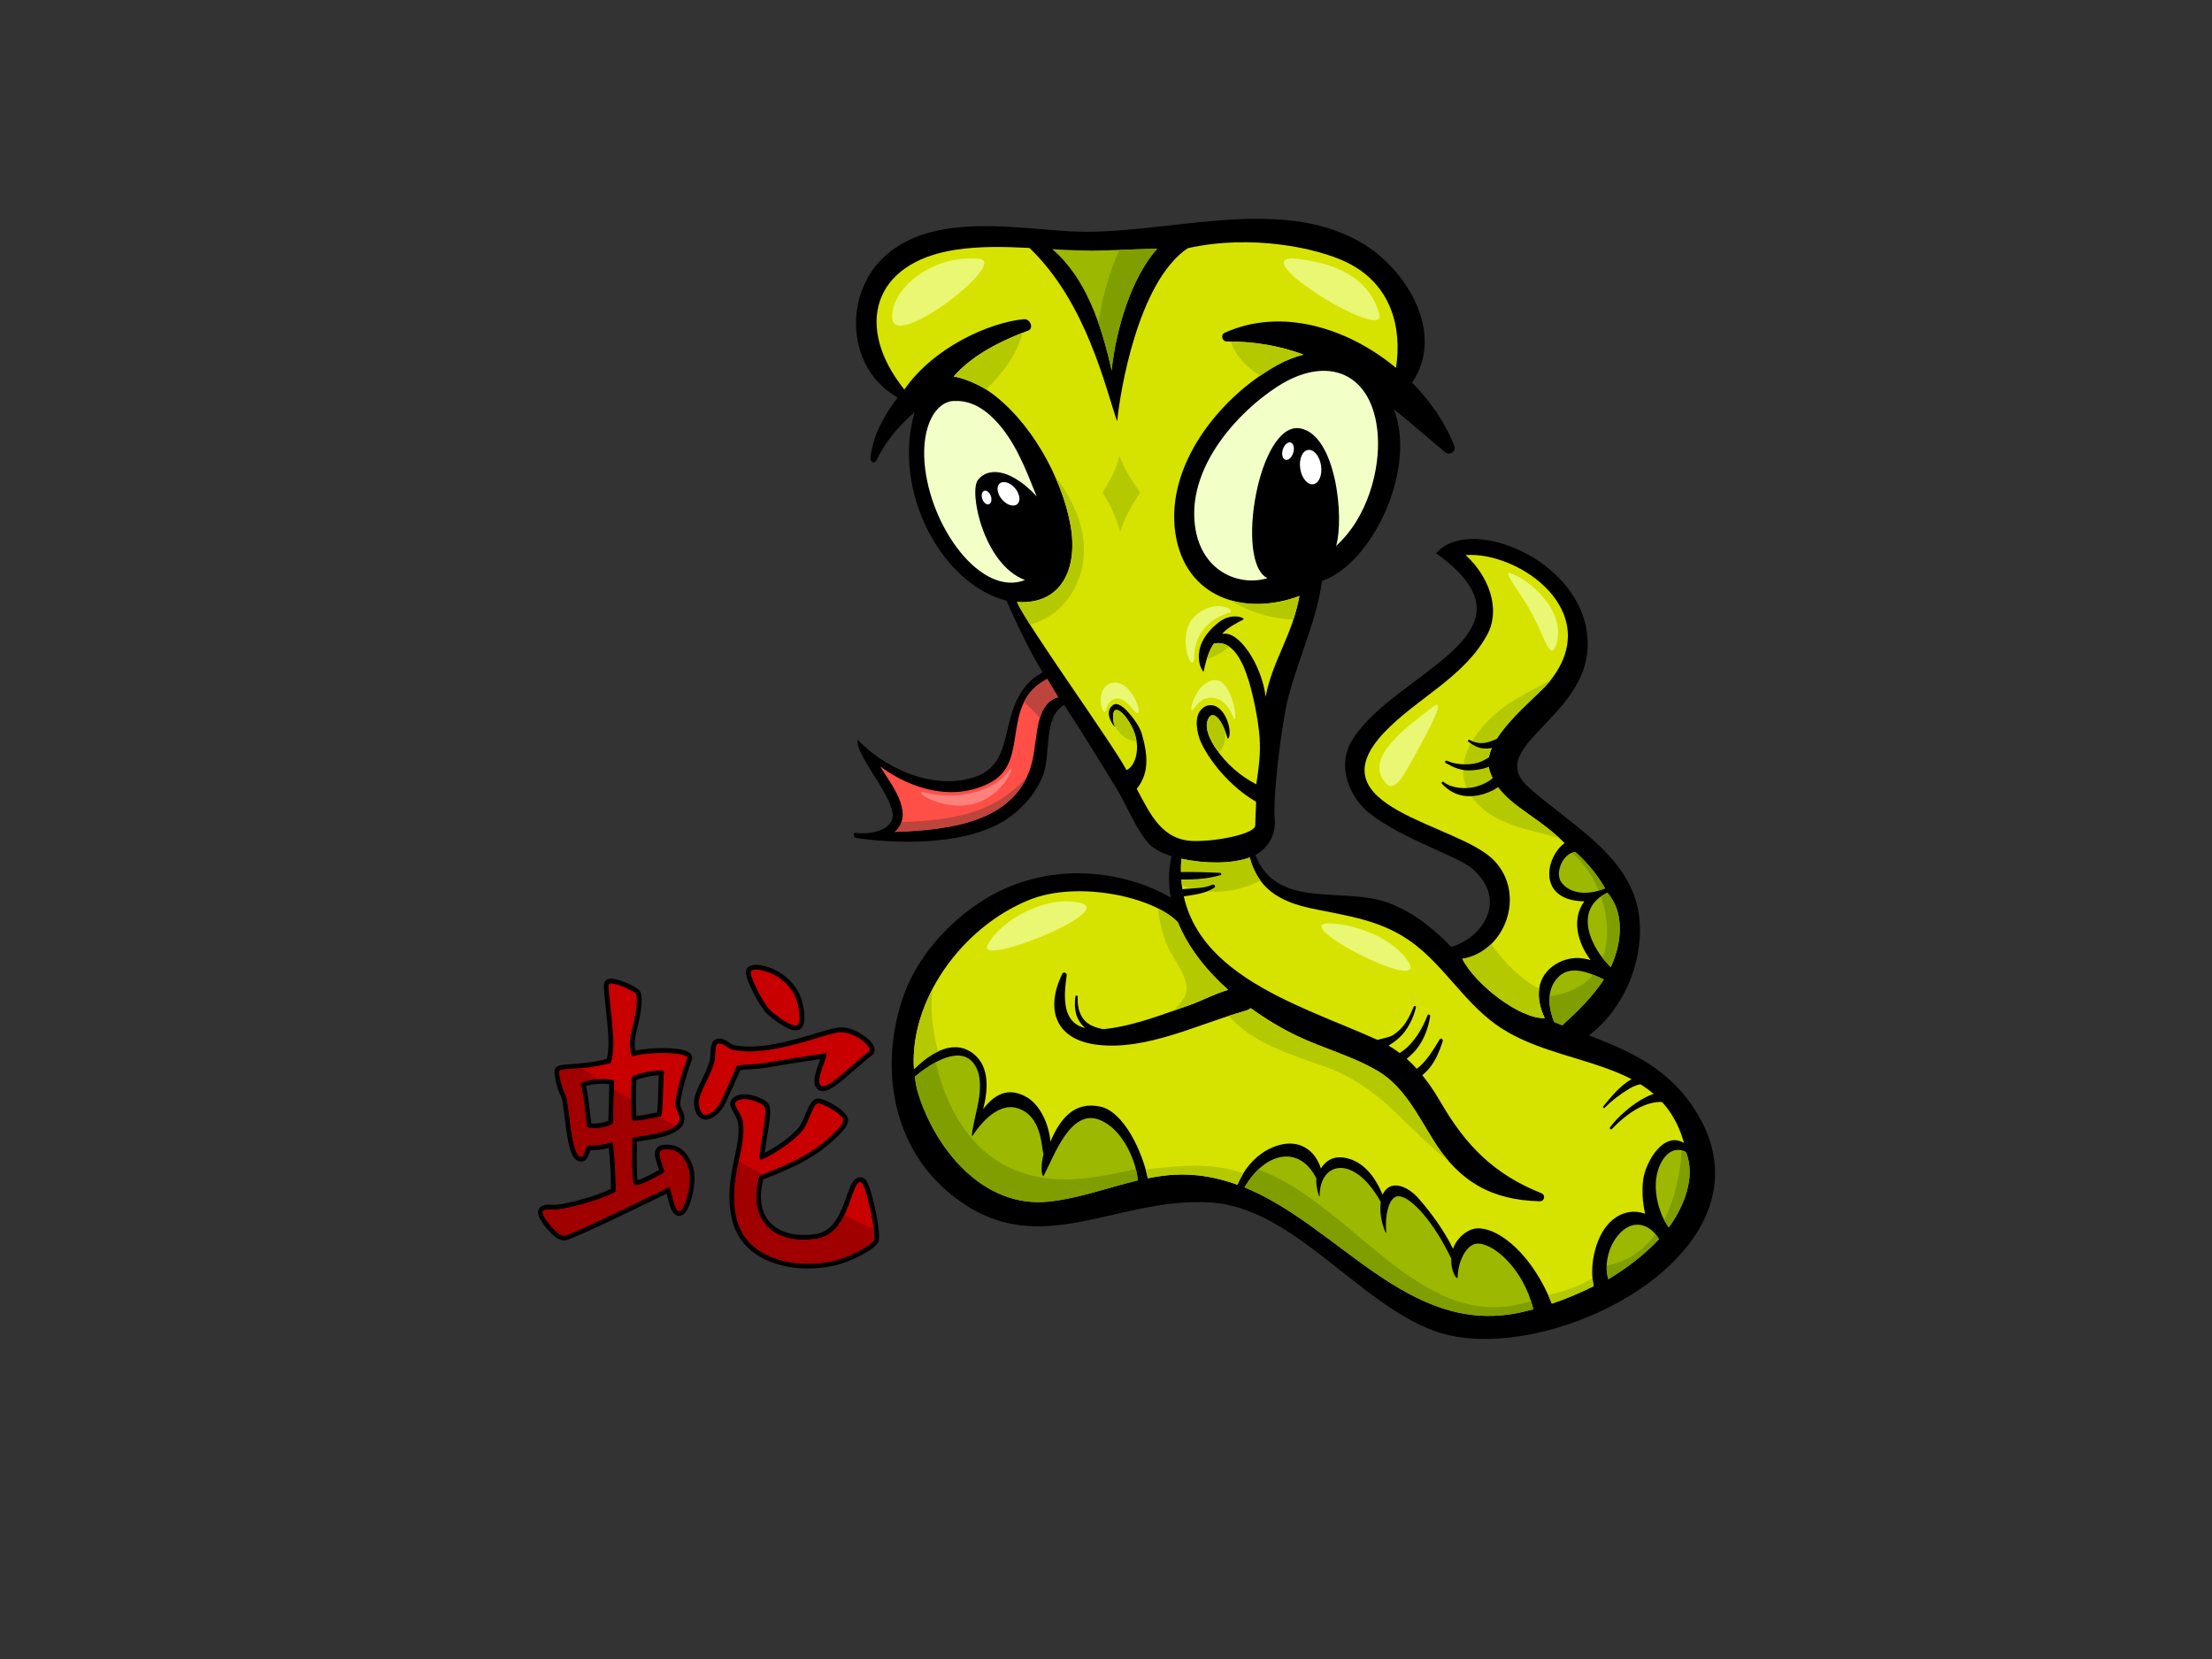 <?xml version="1.0" encoding="utf-8"?>
<!-- Generator: Adobe Illustrator 17.0.0, SVG Export Plug-In . SVG Version: 6.00 Build 0)  -->
<!DOCTYPE svg PUBLIC "-//W3C//DTD SVG 1.1//EN" "http://www.w3.org/Graphics/SVG/1.1/DTD/svg11.dtd">
<svg version="1.1" id="Layer_1" xmlns="http://www.w3.org/2000/svg" xmlns:xlink="http://www.w3.org/1999/xlink" x="0px" y="0px"
	 width="800px" height="600px" viewBox="0 0 800 600" enable-background="new 0 0 800 600" xml:space="preserve">
<rect x="0" y="0" width="800" height="600" fill="#333333" stroke="none"/>
<g>
	<path d="M614.083,403.126c-9.681-16.391-24.276-22.889-39.43-28.666c12.462-9.387,19.441-25.964,18.353-41.267
		c-1.651-23.167-25.462-35.059-40.274-48.56c-17.37-15.836,27.807-26.509,20.735-58.462c-5.654-25.532-42.744-39.439-54.076-26.046
		c40.667,29.013-14.512,42.513-30.173,67.219c-6,9.469-1.382,20.994,6.425,27.062c11.618,9.019,31.933,15.444,36.769,19.68
		c13.554,11.889,3.034,25.42-7.575,28.384c-6.254-6.459-12.834-11.94-21.801-15.599c-16.5-6.741-41.087,2.759-49.018-17.658
		c4.421-2.312,7.507-7.098,7-13.101c-0.513-6.002,1.004-22.771,3.691-38.206c2.687-15.433,11.292-31.577,13.404-47.798
		c18.255-6.283,34.413-40.485,25.99-62.117c6.063,4.88,12.13,10.162,18.545,15.558c1.527,1.28,4.111-0.197,3.339-2.201
		c-3.179-8.289-8.573-16.158-15.294-22.975c12.042-17.534-1.62-40.878-18.462-50.683c-30.442-17.714-72.254-2.134-105.269-4.033
		c-21.387-1.228-52.71-7.101-69.179,11.27c-12.7,14.169-10.805,38.992,6.87,48.829c-4.572,5.943-9.319,14.199-9.832,22.21
		c-0.083,1.24,1.564,1.778,2.123,0.6c3.21-6.818,8.108-12.504,13.844-17.559c-8.444,29.257,10.344,62.539,33.217,68.217
		c2.868,6.557,8.025,17.78,13.104,25.951c-7.663,3.973-10.577,11.35-12.545,19.859c-2.273,9.841-3.971,17.054-16.505,19.091
		c-13.73,2.23-28.579-4.955-37.82-14.531c-1.413,5.438,15.082,22.586,12.306,29.025c-1.776,4.126-8.439,5.214-13.114,4.604
		c-1.046-0.137-0.704,1.7,0.135,1.828c13.771,2.079,37.447,2.828,52.249-5.393c7.916-4.399,13.352-11.634,15.48-17.45
		c2.806-7.657,0.005-21.157,7.59-25.251c5.949,9.059,14.03,22.186,19.228,30.735c3.432,5.65,6.477,13.739,11.079,19.103
		c1.579,1.846,4.753,3.733,8.491,4.854c-1.139,5.135-1.134,10.142-0.285,14.974c-15.982-9.354-44.778-14.792-70.002,2.396
		c-11.261,7.673-21.424,19.174-26.223,32.082c-9.05,24.337-5.488,53.657,15.216,71.556c31.768,27.463,59.834,2.045,95.386,4.23
		c30.023,1.842,53.253,36.41,81.128,46.507C558.599,495.776,643.904,453.635,614.083,403.126z"/>
	<path fill="#9CB800" d="M565.029,370.808c-0.994-0.39-1.988-0.789-2.977-1.188c-2.009-5.066-2.759-11.109,0.854-15.528
		c4.535-5.548,11.55-2.471,17.157,0.137C576.03,360.451,570.361,365.98,565.029,370.808z"/>
	<path fill="#9CB800" d="M582.538,349.777c-7.114-6.839-13.891-20.845-1.196-26.919C588.57,331.233,585.603,343.421,582.538,349.777
		z"/>
	<path fill="#9CB800" d="M580.519,321.289c-7.274,3.047-13.233,1.439-15.832-2.189c-2.552-3.575,0.772-10.729,5.079-10.977
		C574.037,311.953,577.703,316.345,580.519,321.289z"/>
	<path fill="#D6E300" d="M540.287,311.139c-13.026-13.453-65.902-18.825-39.477-46.435c11.726-12.255,28.635-19.72,37.007-35.064
		c5.24-9.59,0.311-21.58-7.766-28.881c19.311-1.443,50.955,20.648,30.199,45.916c-5.234,6.368-25.068,20.871-21.553,31.932
		c3.81,11.979,15.915,15.047,27.16,26.285c-7.113,5.299-9.852,20.85,7.119,21.096c-4.577,6.318-2.599,14.759,2.299,21.237
		c-0.823-0.23-1.672-0.423-2.568-0.573c-4.023-0.673-8.237,0.497-11.416,3.002c-6.135,4.836-5.592,12.339-2.625,18.562
		c-9.045,0.309-25.099-12.168-29.795-21.434C544.34,344.272,552.179,323.435,540.287,311.139z"/>
	<path fill="#F2FFC7" d="M483.212,197.433c3.008-10.148,0-39.837-12.783-42.468c-15.2-3.128-23.95,48.626-12.021,54.121
		c-10.903,3.384-26.202-3.171-26.508-22.865c-0.3-18.782,15.325-36.77,29.888-46.289c18.26-11.934,34.828-5.195,36.495,17.31
		C499.189,169.525,494.768,187.05,483.212,197.433z"/>
	<path fill="#9CB800" d="M399.506,90.56c6.363-0.214,12.705-0.471,19.037-0.643c-9.272,10.314-14.936,28.967-16.51,44.077
		c-3.577-16.307-9.335-33.524-21.47-43.875C386.956,90.475,393.314,90.774,399.506,90.56z"/>
	<path fill="#F2FFC7" d="M334.376,167.37c-1.092-13.511,4.147-22.02,10.411-22.349c4.654-0.245,9.5,1.309,14.595,6.412
		c7.595,7.59,11.452,17.954,15.537,28.062c-8.17-8.804-16.733-11.354-21.201-5.973c-3.422,4.127,1.957,30.621,16.992,36.259
		C354.852,216.014,336.256,190.67,334.376,167.37z"/>
	<path fill="#FF4F47" d="M373.382,275.106c-5.048,22.03-29.251,25.076-49.774,25.767c2.081-1.773,3.277-4.381,2.744-7.889
		c-0.647-4.245-3.122-8.167-5.405-11.704c-0.839-1.306-1.724-2.699-2.63-4.091c11.939,8.795,27.6,12.793,40.419,5.515
		c13.72-7.788,2.858-28.362,20.005-37.158c0.668,1.027,3.282,5.575,3.961,6.597C374.345,254.559,375.39,266.341,373.382,275.106z"/>
	<path fill="#BD453D" d="M376.063,259.761c1.092-3.654,2.946-6.549,6.637-7.618c-0.678-1.022-3.293-5.57-3.961-6.597
		c-4.266,2.191-6.803,5.107-8.408,8.379C372.44,255.67,374.35,257.63,376.063,259.761z"/>
	<path fill="#BD453D" d="M326.046,297.303c-0.476,1.432-1.325,2.625-2.438,3.571c18.514-0.625,39.974-3.212,47.714-19.878
		C360.418,293.376,346.657,296.619,326.046,297.303z"/>
	<path fill="#D6E300" d="M411.119,285.296c4.199-5.276,4.328-11.28,1.854-19.834c-0.813-2.803-3.065-5.735-4.96-7.897
		c-1.072-1.228-3.717-3.844-5.467-2.594c-3.955,2.828,1.025,8.66,0.637,7.784c-0.885-2.019-1.429-8.302,2.35-5.157
		c1.6,1.336,3.531,4.288,4.546,6.841c2.459,6.155,0.642,12.641-2.661,14.072c-5.504-10.241-35.775-51.994-39.611-60.803
		c16.184,1.13,22.2-12.218,19.342-27.876c-3.189-17.479-14.792-38.102-29.557-48.354c-3.143-2.181-8.936-4.805-12.695-5.304
		c6.865-7.95,17.665-13.158,26.974-16.62c2.086-0.779,0.792-4.357-1.615-4.118c-12.487,1.223-32.57,10.124-43.184,25.459
		c-17.97-22.437-11.84-45.891,18.452-50.553c8.667-1.337,17.722-1.135,26.803-0.673c20.683,19.817,27.445,50.639,31.705,62.685
		c1.004-10.167,7.393-50.381,25.56-62.605c22.801-5.066,46.44-0.204,57.38,5.08c16.179,7.814,20.16,23.563,17.918,38.217
		c-17.52-14.548-41.537-21.955-61.998-12.682c-1.532,0.694-0.88,3.127,0.74,3.119c10.468-0.035,19.544,1.729,27.828,4.753
		c-3.148,0.811-6.347,2.034-9.542,3.801c-20.869,11.552-40.595,36.413-36.79,61.015c3.588,23.176,25.012,29.939,44.846,22.477
		c-2.713,14.683-9.739,23.245-12.239,36.462c-1.325-11.307-9.754-24.335-15.755-22.673c1.657-2.169,5.234-3.994,7.657-5.237
		c1.035-0.532-4.059-2.721-8.719,0.884c-12.006,9.28-5.742,18.859-5.555,17.827c0.74-4.151,2.273-8.368,3.676-10.027
		c6.896-1.532,10.603,6.896,12.648,13.665c1.657,5.495,3.345,13.712,3.842,20.075c0.492,6.36-0.399,11.852-1.181,17.154
		c-5.788-2.999-10.789-7.358-14.465-12.737c-2.066-3.02-4.39-7.375-3.013-10.699c1.532-3.702,4.981-0.637,7.026,6.641
		c0.311,1.109,1.864-1.681-0.259-6.768c-1.915-4.597-5.472-6.218-8.325-4.253c-3.272,2.264-2.785,7.19-1.626,10.92
		c1.413,4.562,8.807,16.322,20.59,23.215c0.016,1.93-0.269,5.683-0.295,8.556c-0.031,2.878-13.073,5.762-22.097,5.621
		C420.329,303.98,416.141,294.717,411.119,285.296z"/>
	<path fill="#9CB800" d="M379.015,434.6c-23.432,2.301-40.512-18.891-46.802-38.683c-0.663-2.084-1.072-4.276-1.367-6.508
		c6.301-5.312,16.583-11.514,21.491-4.575c4.002,5.658,1.191,15.235,0.3,19.319c-0.895,4.087-1.491,7.518-0.859,6.54
		c3.2-4.936,9.594-12.084,16.319-9.872c8.817,2.898,8.444,13.922,9.298,16.487c-1.403,6.131-0.321,8.695,0.14,7.807
		c3.728-7.164,9.64-24.039,19.912-20.195c9.216,3.453,13.792,16.474,14.036,21.994C400.687,429.46,390.099,433.509,379.015,434.6z"
		/>
	<path fill="#9CB800" d="M549.181,474.813c-40.025,8.221-65.083-31.493-99.088-45.383c7.616-13.143,20.129-15.315,26.047-3.081
		c-0.502,1.872,1.103,7.421,1.103,6.284c0-12.516,12.389-15.454,22.117,2.055c-0.797,6.375,2.133,12.244,2.014,11.1
		c-0.637-6.13,0.927-13.308,4.473-13.155c4.696,0.204,12.896,9.705,19.052,22.621c-0.29,4.837,2.242,7.916,2.267,6.751
		c0.114-5.824,3.117-11.768,6.782-12.208c5.726-0.69,17.09,8.891,20.595,23.728C552.686,474.029,550.879,474.462,549.181,474.813z"
		/>
	<path fill="#D6E300" d="M580.949,443.511c-4.064,5.203-6.192,14.386-4.566,21.63c-5.064,2.541-10.225,4.68-15.139,6.345
		c-6.627-16.887-18.504-27.358-26.808-27.23c-4.152,0.065-7.978,4.217-8.92,7.406c-3.262-6.67-7.792-12.86-12.389-18.135
		c-4.344-4.979-10.603-7.024-13.098-1.452c-2.521-6.092-6.679-12.024-13.492-13.328c-4.204-0.8-7.067,1.017-8.827,3.846
		c-1.812-5.85-6.668-10.019-13.601-8.792c-7.59,1.341-13.782,7.643-16.536,14.68c-7.222-2.638-14.854-4.089-23.132-3.617
		c-3.142,0.177-6.239,0.67-9.319,1.279c-1.967-9.731-8.734-24.033-17.013-25.883c-9.583-2.146-14.698,4.357-18.213,12.616
		c-0.549-6.45-3.81-13.395-8.677-16.14c-6.653-3.75-11.576-0.883-15.646,4.351c1.869-7.118,2.164-14.966-2.951-19.502
		c-7.119-6.31-15.894-1.057-22.071,5.097c-1.662-24.755,17.101-51.238,41.615-61.198c17.898-7.268,45.591-0.896,53.844,8.109
		c3.728,9.123,10.355,17.407,18.157,24.405c-4.887,1.413-10.199,4.2-13.601,5.377c-9.702,3.356-19.544,7.305-29.774,8.641
		c-15.03,1.963-16.987-6.331-14.999-19.245c0.15-0.947-1.181-1.466-1.621-0.556c-6.394,13.188-2.128,23.872,12.658,25.633
		c18.043,2.145,36.603-7.552,53.533-12.257c0.756-0.209,1.408-0.564,2.004-0.964c5.426,3.936,11.074,7.299,16.495,9.917
		c9.811,4.732,20.217,7.322,29.655,12.942c9.309,5.537,14.47,16.27,20.01,25.08c9.381,14.945,21.087,21.476,38.379,21.884
		c1.729,0.04,2.128-2.28,0.559-2.912c-17.168-6.877-27.274-17.164-36.396-32.863c-5.561-9.557-12.358-17.816-22.666-22.498
		c-29.345-13.329-74.258-24.916-71.151-65.609c8.154,1.793,18.126,1.991,24.737-0.455c2.775,10.634,9.935,15.788,22.071,18.365
		c13.58,2.886,26.13,4.213,37.634,13.102c10.805,8.357,17.83,20.513,28.998,28.7c22.94,16.822,59.482,10.921,68.345,43.096
		c-7.124-4.35-13.564,6.236-14.672,12.77c-0.544,3.211-0.471,8.2,0.631,12.792c-0.885-0.277-1.791-0.524-2.728-0.629
		C587.757,437.815,583.677,440.018,580.949,443.511z"/>
	<path fill="#B5C900" d="M560.25,246.674c0.212-0.263,0.394-0.524,0.595-0.786c-3.94,2.279-8.128,4.305-12.27,6.718
		c-11.333,6.61-26.207,22.213-16.019,35.99c7.326,9.903,20.109,11.114,31.55,14.628c-10.727-9.9-21.796-13.26-25.41-24.618
		C535.182,267.545,555.016,253.042,560.25,246.674z"/>
	<path fill="#B5C900" d="M556.667,357.635c-6.751-3.643-12.633-9.49-17.354-16.236c-2.801,2.739-6.337,4.718-10.443,5.382
		c4.696,9.266,20.75,21.743,29.795,21.434C557.066,364.853,556.181,361.121,556.667,357.635z"/>
	<path fill="#B5C900" d="M369.856,120.337c-8.817,3.454-18.581,8.452-24.96,15.837c3.401,0.453,8.449,2.638,11.711,4.67
		C362.675,135.017,367.754,128.244,369.856,120.337z"/>
	<path fill="#B5C900" d="M445.097,123.512c1.724,5.203,5.726,9.305,10.686,12.37c2.024-1.39,4.069-2.698,6.135-3.844
		c3.194-1.767,6.394-2.99,9.542-3.801C463.57,125.358,454.945,123.64,445.097,123.512z"/>
	<path fill="#B5C900" d="M411.015,268.089c-0.171-1.204-0.445-2.429-0.937-3.649c-1.015-2.552-2.946-5.505-4.546-6.841
		c-3.272-2.724-3.308,1.622-2.676,4.146C404.295,265.169,407.241,267.896,411.015,268.089z"/>
	<path fill="#B5C900" d="M436.871,260.224c-1.377,3.324,0.947,7.679,3.013,10.699c0.29,0.419,0.637,0.793,0.942,1.2
		c2.154-2.15,2.625-5.175,2.097-8.144C440.888,258.851,438.18,257.062,436.871,260.224z"/>
	<path fill="#B5C900" d="M398.678,178.029c2.92,4.543,5.146,9.337,6.451,14.445c1.465-5.081,4.25-9.883,7.264-14.411
		c-3.091-4.06-5.643-8.432-7.533-13.116C403.752,169.623,401.406,173.961,398.678,178.029z"/>
	<path fill="#B5C900" d="M439.04,232.767c-0.891,1.056-1.833,3.144-2.594,5.59c3.096-0.978,5.887-2.442,8.103-4.506
		C442.985,232.775,441.162,232.296,439.04,232.767z"/>
	<path fill="#B5C900" d="M444.797,217.008c7.036,4.349,14.999,6.825,22.956,7.018c0.865-2.643,1.651-5.412,2.221-8.496
		C461.343,218.776,452.423,219.324,444.797,217.008z"/>
	<path fill="#B5C900" d="M390.85,207.339c3.639-12.535-1.574-25.313-9.49-35.455c2.723,6.001,4.732,12.143,5.788,17.95
		c2.858,15.657-3.158,29.006-19.342,27.876c0.73,1.675,2.418,4.544,4.701,8.157C380.951,223.782,388.075,216.898,390.85,207.339z"/>
	<path fill="#B5C900" d="M455.892,318.44c-1.714-2.325-3.044-5.038-3.904-8.328c-6.611,2.446-16.583,2.248-24.737,0.455
		c-0.264,3.423-0.155,6.625,0.223,9.652C436.224,323.962,447.158,322.974,455.892,318.44z"/>
	<path fill="#B5C900" d="M424.165,365.63c2.138-0.756,4.271-1.521,6.399-2.253c3.401-1.176,8.713-3.963,13.601-5.377
		c-7.802-6.997-14.429-15.282-18.157-24.405c-1.677-1.829-4.183-3.536-7.217-5.057c0.72,5.667,1.967,11.266,4.784,16.259
		c1.988,3.528,5.027,7.661,5.55,11.821C429.54,359.957,427.163,362.975,424.165,365.63z"/>
	<path fill="#B5C900" d="M414.334,422.946c0.311,1.103,0.58,2.179,0.787,3.198c3.08-0.608,6.177-1.101,9.319-1.279
		c8.279-0.471,15.91,0.98,23.132,3.617c0.559-1.434,1.299-2.82,2.128-4.159C438.843,420.356,426.646,421.508,414.334,422.946z"/>
	<path fill="#B5C900" d="M559.924,468.353c0.455,1.019,0.901,2.062,1.32,3.134c4.913-1.665,10.075-3.804,15.139-6.345
		c-0.207-0.925-0.352-1.886-0.44-2.86C570.874,465.085,565.448,467.254,559.924,468.353z"/>
	<path fill="#B5C900" d="M337.265,357.695c-4.805,9.19-7.372,19.216-6.715,28.989c2.563-2.556,5.581-4.943,8.739-6.424
		C337.286,372.769,336.385,364.962,337.265,357.695z"/>
	<path fill="#B5C900" d="M503.093,400.798c6.87,6.399,13.492,13.569,20.802,19.095c-1.879-2.176-3.665-4.608-5.369-7.327
		c-5.54-8.811-10.701-19.543-20.01-25.08c-9.438-5.62-19.845-8.21-29.655-12.942c-5.421-2.618-11.069-5.981-16.495-9.917
		c-0.595,0.4-1.248,0.756-2.004,0.964c-1.978,0.547-3.981,1.17-6,1.83c9.153,10.264,22.474,13.9,35.128,18.485
		C488.503,389.174,496.088,394.281,503.093,400.798z"/>
	<path fill="#9CB800" d="M581.663,462.643c-1.662-5.322,0.135-13.15,5.11-17.494c4.981-4.342,10.473-1.787,13.223,3.022
		C595.197,453.365,588.14,458.833,581.663,462.643z"/>
	<path fill="#9CB800" d="M603.537,443.916c-3.298-4.287-6.549-14.218-3.484-21.882c2.47-6.164,6.643-7.15,9.707-5.364
		C613.467,425.739,608.859,436.685,603.537,443.916z"/>
	<path fill="#809E00" d="M560.473,360.278c-0.305,3.105,0.404,6.387,1.579,9.342c0.989,0.399,1.983,0.798,2.977,1.188
		c5.333-4.828,11.002-10.357,15.035-16.579c-1.237-0.577-2.542-1.169-3.883-1.693C572.303,357.191,566.623,359.382,560.473,360.278z
		"/>
	<path fill="#809E00" d="M581.342,322.858c-0.875,0.417-1.636,0.88-2.33,1.367c2.589,7.444,3.018,15.595,0.601,22.271
		c0.932,1.204,1.926,2.317,2.925,3.281C585.603,343.421,588.57,331.233,581.342,322.858z"/>
	<path fill="#809E00" d="M578.21,322.095c0.756-0.224,1.517-0.476,2.309-0.806c-2.816-4.945-6.482-9.336-10.753-13.166
		c-0.451,0.027-0.885,0.144-1.31,0.309C572.66,311.882,576.005,316.728,578.21,322.095z"/>
	<path fill="#809E00" d="M397.223,116.703c1.998,5.65,3.546,11.526,4.81,17.291c1.574-15.11,7.238-33.762,16.51-44.077
		c-4.561,0.126-9.138,0.299-13.709,0.463C401.039,98.484,398.74,107.591,397.223,116.703z"/>
	<path fill="#809E00" d="M367.738,423.44c-16.459-6.429-25.607-22.572-29.288-39.28c-2.754,1.47-5.421,3.408-7.606,5.249
		c0.295,2.231,0.704,4.424,1.367,6.508c6.29,19.793,23.37,40.984,46.802,38.683c11.085-1.091,21.672-5.14,32.467-7.686
		c-0.047-1.104-0.28-2.52-0.678-4.089C396.379,425.987,382.017,429.014,367.738,423.44z"/>
	<path fill="#809E00" d="M455.079,422.983c-1.791,1.714-3.484,3.857-4.986,6.447c34.004,13.889,59.062,53.604,99.088,45.383
		c1.698-0.351,3.505-0.784,5.364-1.288c-0.243-1.02-0.528-2.011-0.839-2.981C514.131,483.546,489.782,435.524,455.079,422.983z"/>
	<path fill="#809E00" d="M581.104,457.733c-0.072,1.743,0.093,3.427,0.559,4.909c6.477-3.809,13.533-9.278,18.333-14.472
		c-0.378-0.661-0.813-1.278-1.289-1.843C594.493,452.098,588.73,456.294,581.104,457.733z"/>
	<path fill="#809E00" d="M609.76,416.671c-0.481-0.278-0.994-0.466-1.522-0.598c-0.585,8.785-2.552,17.741-6.378,25.138
		c0.538,1.042,1.108,1.961,1.677,2.705C608.859,436.685,613.467,425.739,609.76,416.671z"/>
	<path fill="#FFFFFF" d="M477.771,168.358c0.518,3.423-0.735,6.463-2.816,6.777c-2.076,0.316-4.183-2.208-4.706-5.63
		c-0.518-3.427,0.735-6.461,2.811-6.777C475.146,162.41,477.248,164.93,477.771,168.358z"/>
	<path fill="#FFFFFF" d="M467.727,163.745c-0.533,1.721-1.802,2.86-2.853,2.535c-1.035-0.32-1.46-1.975-0.927-3.698
		c0.533-1.72,1.802-2.858,2.848-2.538C467.841,160.368,468.255,162.024,467.727,163.745z"/>
	<path fill="#FFFFFF" d="M367.894,182.336c-1.31,1.113-3.795,0.335-5.54-1.73c-1.745-2.067-2.092-4.641-0.782-5.751
		c1.315-1.114,3.795-0.335,5.54,1.726C368.857,178.646,369.214,181.224,367.894,182.336z"/>
	<path fill="#FFFFFF" d="M357.658,182.359c-0.849,0.3-1.926-0.546-2.392-1.884c-0.466-1.338-0.155-2.664,0.694-2.96
		c0.849-0.3,1.921,0.544,2.392,1.879C358.818,180.734,358.512,182.064,357.658,182.359z"/>
	<path d="M543.755,278.479c-1.61,0.466-2.382,1.526-3.567,2.653c-1.672,1.573-3.697,2.528-5.851,3.216
		c-3.686,1.183-9.117,0.914-12.239-1.518c-0.445-0.346-0.963,0.239-0.58,0.642c3.8,3.997,8.123,5.202,13.533,4.093
		c3.691-0.756,10.51-3.788,9.8-8.451C544.78,278.636,544.185,278.359,543.755,278.479z"/>
	<path d="M541.979,272.339c-2.148,0.586-3.784,1.887-5.767,2.848c-3.702,1.794-9.355,1.579-12.938-0.054
		c-0.544-0.247-0.911,0.536-0.404,0.827c2.904,1.644,5.622,2.855,9.076,2.657c3.883-0.223,9.329-1.226,10.779-5.373
		C542.88,272.801,542.487,272.201,541.979,272.339z"/>
	<path d="M545.07,265.545c-4.416,1.852-8.677,4.898-13.57,2.037c-0.388-0.229-0.828,0.387-0.456,0.658
		c2.351,1.72,4.318,2.758,7.331,2.434c2.966-0.317,5.648-1.852,7.284-4.302C545.935,265.974,545.599,265.323,545.07,265.545z"/>
	<path d="M405.284,373.212c-3.593-0.677-7.435-0.735-10.753-2.437c-3.841-1.976-5.012-6.29-4.753-10.327
		c0.026-0.475-0.766-0.532-0.834-0.066c-0.6,4.333,0.01,8.224,3.36,11.301c3.438,3.155,8.822,3.927,13.104,2.622
		C405.988,374.127,405.802,373.31,405.284,373.212z"/>
	<path d="M441.307,315.7c-5.229-0.304-10.51-0.414-15.749-0.282c-1.672,0.044-1.89,2.598-0.16,2.643
		c5.395,0.129,10.846-0.038,16.044-1.57C441.908,316.355,441.742,315.727,441.307,315.7z"/>
	<path d="M438.538,319.956c-3.5,1.579-7.787,1.182-11.545,1.718c-1.693,0.241-1.16,2.902,0.544,2.616
		c4.038-0.685,8.113-0.956,11.644-3.243C439.796,320.647,439.19,319.663,438.538,319.956z"/>
	<path d="M511.294,364.079c-1.724,4.067-3.396,7.556-7.191,10.076c-2.599,1.725-6.839,1.332-8.869,3.647
		c-0.269,0.311-0.098,0.782,0.186,1.002c3.137,2.446,8.361-1.434,10.66-3.529c2.977-2.717,5.11-7.053,6-10.921
		C512.184,363.901,511.485,363.638,511.294,364.079z"/>
	<path d="M516.269,367.227c-1.553,4.053-3.691,7.804-6.715,10.942c-1.268,1.315-2.759,2.353-4.339,3.263
		c-1.589,0.911-3.375,1.046-4.354,2.691c-0.207,0.356-0.14,0.871,0.238,1.091c3.225,1.857,7.673-2.114,9.842-4.267
		c3.598-3.568,5.524-8.498,6.306-13.425C517.336,366.96,516.486,366.669,516.269,367.227z"/>
	<path d="M520.649,375.926c-1.828,3.091-3.733,6.213-6.223,8.822c-1.129,1.186-2.413,2.142-3.841,2.933
		c-1.315,0.726-2.873,0.609-3.531,2.121c-0.15,0.372-0.161,0.809,0.166,1.108c2.485,2.29,7.015-1.737,8.775-3.523
		c2.91-2.944,4.54-6.976,5.788-10.846C522,375.875,521.043,375.263,520.649,375.926z"/>
	<path d="M599.494,390.387c-7.693-5.1-15.418,4.505-19.648,9.754c-0.29,0.36,0.197,0.841,0.533,0.502
		c2.62-2.712,5.809-5.054,9.034-6.996c3.091-1.864,6.316-1.963,9.8-2.146C599.753,391.475,599.929,390.676,599.494,390.387z"/>
	<path d="M609.237,400.123c-5.441-12.813-22.329,1.157-26.937,7.572c-0.342,0.475,0.274,1.038,0.694,0.606
		c6.554-6.865,16.246-13.449,25.25-7.37C608.787,401.3,609.501,400.741,609.237,400.123z"/>
	<path d="M287.765,372.633c0.311,0,0.606-0.038,0.885-0.111c0.564-0.157,1.341-0.573,1.833-1.673
		c1.191-2.665-0.078-8.818-1.507-11.661c-1.941-3.865-5.705-7.282-9.821-8.929c-0.776-0.312-3.489-1.328-5.762-1.328
		c-1.232,0-2.195,0.303-2.868,0.911c-0.331,0.294-0.73,0.845-0.74,1.786c-0.041,3.023,4.996,12.525,7.569,14.964
		C279.011,368.157,284.483,372.633,287.765,372.633z"/>
	<path fill="#C80000" d="M271.69,351.144c0.368-0.33,0.973-0.467,1.703-0.467c1.527,0,3.593,0.597,5.115,1.204
		c3.738,1.496,7.134,4.579,8.905,8.092c1.543,3.065,2.739,10.326,0.776,10.861c-0.129,0.035-0.274,0.052-0.424,0.052
		c-2.211,0-6.932-3.414-9.205-5.567C275.93,362.831,270.546,352.173,271.69,351.144z"/>
	<path d="M316.872,438.997c-0.766-3.972-2.004-9.032-3.174-11.315c-0.238-0.467-0.87-1.702-2.128-1.857
		c-0.119-0.016-0.238-0.022-0.357-0.022l0,0c-2.609,0-3.634,2.897-5.043,6.914c-1.859,5.273-4.396,12.49-10.841,13.535
		c-1.626,0.265-3.21,0.395-4.711,0.395c-5.659,0-10.215-1.908-12.819-5.377c-2.718-3.609-3.313-8.69-1.739-14.731
		c7.916-3.096,14.962-6.072,20.906-10.475c2.205-1.643,4.556-3.656,6.275-5.382c2.842-2.867,3.857-4.77,3.375-6.369
		c-0.844-2.836-7.999-6.79-10.411-7.01c-0.078-0.008-0.155-0.009-0.233-0.009c-2.304,0-3.432,2.714-4.747,5.863
		c-0.678,1.636-1.382,3.326-2.112,4.299c-2.821,3.743-9.335,7.864-12.55,9.502c0.161-1.545,0.533-3.81,0.839-5.624
		c1.269-7.642,1.657-10.902,0.3-12.394c-1.569-1.719-5.462-3.176-8.506-3.176c-3.111,0-4.39,1.49-4.877,2.38
		c-0.673,1.239,0.036,2.505,1.02,4.253c0.611,1.089,1.372,2.442,1.532,3.396c0.683,3.922-0.192,8.086-1.206,12.9
		c-1.341,6.391-2.863,13.634-0.968,22.16c1.284,5.793,4.81,10.524,10.189,13.668c4.747,2.779,10.727,4.243,17.287,4.243
		c3.37,0,6.751-0.394,10.049-1.165c5.317-1.244,13.87-5.523,15.34-8.197C317.824,448.914,318.549,447.605,316.872,438.997z"/>
	<path fill="#C80000" d="M316.023,448.563c-1.046,1.909-8.781,6.059-14.206,7.332c-3.148,0.738-6.415,1.12-9.645,1.12
		c-11.908,0-23.236-5.167-25.767-16.541c-3.215-14.467,3.888-25.23,2.195-34.986c-0.43-2.447-3.173-5.713-2.739-6.51
		c0.57-1.058,1.848-1.464,3.334-1.464c2.682,0,6.063,1.338,7.212,2.605c1.766,1.945-3.049,19.279-1.273,19.279
		c0.015,0,0.036,0,0.057-0.005c1.931-0.345,11.581-5.932,15.319-10.888c2.102-2.779,3.531-9.463,5.462-9.463
		c0.021,0,0.052,0,0.072,0.003c1.967,0.18,8.325,3.856,8.895,5.766c0.57,1.914-5.41,7.168-9.019,9.846
		c-6.099,4.524-13.663,7.594-21.315,10.573c-4.121,14.261,3.251,23.166,16.014,23.166c1.584,0,3.251-0.138,4.986-0.417
		c11.809-1.909,11.866-20.429,15.61-20.424c0.047,0,0.093,0,0.145,0.01C313.186,427.788,317.074,446.653,316.023,448.563z"/>
	<path d="M267.755,386.99c0.533-0.057,1.336-0.107,2.071-0.157c2.304-0.145,5.783-0.365,9.573-1.065
		c3.541-0.652,8.268-1.371,12.063-1.941c2.045-0.311,3.847-0.588,5.203-0.814c-0.124,0.369-0.259,0.744-0.378,1.081
		c-1.351,3.743-2.744,7.616-0.782,9.674c0.373,0.391,1.035,0.863,2.086,0.863c1.853,0,4.271-1.483,8.915-5.463
		c0.896-0.765,1.869-1.61,2.837-2.462c2.319-2.031,4.722-4.129,5.918-4.955c0.927-0.633,1.279-1.746,0.922-2.907
		c-0.922-3.022-7.093-7.266-11.908-7.298h-0.041c-1.947,0-5.39,1.037-9.744,2.353c-3.23,0.975-6.886,2.081-10.23,2.827
		c-5.669,1.266-9.423,1.785-12.953,1.785c-1.936,0-3.81-0.168-5.731-0.507c-0.642-0.106-1.211-0.504-1.874-0.962
		c-0.901-0.623-2.019-1.404-3.505-1.404c-0.098,0-0.197,0.004-0.295,0.012c-2.749,0.193-2.873,3.14-2.951,5.09
		c-0.041,1.087-0.093,2.211-0.362,3.189c-0.606,2.181-1.724,4.482-2.801,6.705c-0.947,1.949-1.838,3.79-2.387,5.526
		c-0.761,2.425-0.383,5.458,0.901,7.207c0.751,1.023,1.786,1.586,2.93,1.586c0.44,0,0.89-0.084,1.336-0.254
		c3.494-1.341,5.141-4.247,6.068-6.318c0.497-1.094,1.087-2.402,1.698-3.747C265.969,391.046,267.17,388.391,267.755,386.99z"/>
	<path fill="#C80000" d="M261.04,397.661c-1.087,2.418-2.532,4.415-5.1,5.401c-0.248,0.094-0.487,0.137-0.709,0.137
		c-2.081,0-2.998-3.853-2.159-6.518c1.118-3.555,4.012-8.013,5.198-12.286c0.854-3.071-0.16-6.869,1.755-7.004
		c0.057-0.003,0.114-0.004,0.171-0.004c1.817,0,2.977,1.987,5.074,2.338c2.055,0.365,4.033,0.531,6.037,0.531
		c4.054,0,8.222-0.681,13.337-1.822c7.626-1.705,16.536-5.14,19.591-5.14c0.01,0,0.021,0,0.031,0
		c5.172,0.038,11.809,5.783,10.008,7.017c-1.802,1.237-5.794,4.865-8.9,7.529c-3.2,2.739-6.177,5.039-7.782,5.039
		c-0.336,0-0.616-0.104-0.818-0.32c-2.107-2.208,3.422-11.679,1.874-11.679c-0.042,0-0.078,0.005-0.124,0.017
		c-1.941,0.47-12.658,1.899-19.441,3.149c-6.787,1.25-12.446,0.923-12.643,1.512C266.047,386.724,262.852,393.64,261.04,397.661z"/>
	<path d="M220.155,399.914c-0.088,2.572-0.14,4.403-0.15,5.447c-0.916,0.423-3.184,0.997-5.208,0.997
		c-0.445,0-0.751-0.032-0.952-0.066c-0.052-0.452-0.124-1.055-0.202-1.749c-0.663-5.883-1.165-9.757-1.708-11.772
		c1.072-0.365,3.313-0.801,6-0.801c0.927,0,1.766,0.061,2.423,0.168C220.337,394.207,220.238,397.204,220.155,399.914z
		 M241.351,414.005c-0.611,0-1.263,0.051-2.003,0.161c-0.875,0.128-1.595,0.595-2.03,1.31c-1.02,1.69-0.16,4.133,0.668,6.494
		c0.129,0.353,0.274,0.782,0.393,1.143c-2.029,1.169-5.938,3.193-7.761,3.74c-0.414-2.178-0.331-7.95-0.29-10.591
		c0.026-1.589,0.036-2.638,0.026-3.368c0.657-0.127,1.553-0.265,2.335-0.39c5.037-0.792,11.934-1.871,14.237-5.607l0.073-0.113
		l0.052-0.127c1.03-2.454,0.181-4.187-0.44-5.453c-0.419-0.861-0.657-1.382-0.595-2.068c0.424-4.713,3.277-13.585,4.152-15.668
		c0.29-0.704,0.212-1.478-0.212-2.12c-1.015-1.517-4.535-2.288-10.468-2.288c-3.546,0-6.974,0.324-9.702,0.91
		c-0.611-3.144,0.181-6.217,0.953-9.203c0.026-0.093,2.449-9.749,0.689-12.346c-1.113-1.636-7.704-4.491-10.375-4.491
		c-1.739,0-2.583,1.083-2.645,2.164c-0.078,1.424,0.248,4.635,0.792,9.756c0.186,1.701,0.368,3.453,0.533,5.149
		c0.378,3.825,0.626,8.184-0.238,11.975c-5.141,1.349-9.826,1.662-12.99,1.871c-1.382,0.093-2.475,0.166-3.292,0.296
		c-1.652,0.267-2.547,0.985-2.651,2.134c-0.166,1.683,0.927,6.772,2.516,9.634c0.331,0.681,0.74,4.024,1.066,6.706
		c1.253,10.254,2.283,16.474,6.047,16.474c0.119,0,0.248-0.008,0.373-0.026c1.62-0.208,2.159-1.85,2.589-3.171
		c0.088-0.26,0.207-0.638,0.326-0.919c1.434-0.017,4.069-0.11,6.694-0.757c0.373,3.08,0.818,9.763,0.782,14.768
		c-5.7,2.8-14.16,4.738-16.723,5.284c-1.915,0.41-3.277,0.459-4.137,0.459c-0.409,0-0.782-0.014-1.113-0.026
		c-0.3-0.012-0.57-0.017-0.818-0.017c0,0-0.005,0-0.01,0c-0.684,0-2.087,0.004-3.096,1.305c-1.01,1.301-0.176,3.005,0.103,3.566
		c1.149,2.351,5.643,8.096,8.745,8.096c0.694,0,1.853,0,20.31-8.795c6.984-3.334,13.865-6.696,16.904-8.189
		c0.093,0.362,0.176,0.738,0.259,1.073c0.808,3.362,1.563,6.542,3.821,6.954c0.135,0.025,0.269,0.036,0.404,0.036
		c0.984,0,1.874-0.597,2.651-1.787c1.998-3.053,4.235-11.936,1.9-17.278C248.185,416.182,245.312,414.005,241.351,414.005z
		 M230.158,390.591c1.403-0.625,5.586-1.681,8.144-1.712c-0.093,1.167-0.15,2.877-0.217,5.24c-0.072,2.535-0.186,6.551-0.44,8.212
		c-0.088,0.017-0.176,0.031-0.274,0.053c-1.667,0.333-5.276,1.047-7.212,1.232C229.894,400.676,229.966,392.904,230.158,390.591z"/>
	<path fill="#C80000" d="M222.102,390.808c-0.932-0.413-2.48-0.586-4.168-0.586c-3.919,0-8.584,0.968-7.957,2.217
		c0.89,1.787,1.926,12.629,2.211,14.705c0.098,0.69,1.191,0.963,2.609,0.963c2.853,0,7.01-1.099,6.969-2.098
		C221.693,404.519,222.149,394.446,222.102,390.808z M245.601,437.982c-0.026,0-0.057-0.001-0.088-0.008
		c-1.915-0.351-2.645-8.68-3.51-8.68c-0.021,0-0.041,0.006-0.062,0.018c-0.896,0.449-35.713,17.59-38.037,17.59
		c-2.325,0-8.501-7.502-7.466-8.843c0.409-0.519,0.921-0.626,1.724-0.626c0.512,0,1.139,0.043,1.931,0.043
		c1.129,0,2.583-0.084,4.504-0.494c5.379-1.151,13.14-3.258,18.089-5.919c0.15-6.562-0.694-17.367-1.165-18.086
		c-3.334,1.248-7.44,1.248-8.688,1.248c-1.253,0-1.398,3.962-2.5,4.107c-0.052,0.011-0.099,0.011-0.145,0.011
		c-3.816,0-4.188-19.759-5.581-22.283c-1.419-2.55-2.428-7.318-2.309-8.62c0.119-1.298,8.568-0.176,18.643-3.043
		c1.186-4.168,0.984-8.94,0.528-13.564c-0.585-6.006-1.424-12.745-1.315-14.641c0.021-0.362,0.357-0.51,0.896-0.51
		c2.299,0,8.258,2.741,8.926,3.724c0.823,1.211,0.047,7.136-0.932,10.929c-0.978,3.795-1.936,7.615-0.497,11.749
		c3.008-0.882,7.181-1.275,10.94-1.275c5.183,0,9.578,0.747,9.06,1.989c-0.896,2.145-3.821,11.156-4.276,16.182
		c-0.249,2.785,2.444,3.966,1.17,7.002c-2.899,4.686-17.302,4.667-16.919,5.832c0.383,1.162-0.725,16.602,1.17,16.918
		c0.062,0.009,0.135,0.016,0.212,0.016c2.205,0,9.454-4.148,10.287-4.685c0.854-0.548-3.453-7.745-0.585-8.169
		c0.559-0.078,1.144-0.14,1.745-0.14c2.475,0,5.182,1.012,7.197,5.615C251.012,426.991,247.584,437.982,245.601,437.982z
		 M229.397,405.41c2.169,0,8.584-1.389,9.511-1.541c1.071-0.18,0.787-13.911,1.284-15.975c0.13-0.549-0.611-0.766-1.776-0.766
		c-3.215,0-9.65,1.645-9.894,2.517c-0.331,1.187-0.487,15.067,0.207,15.65C228.822,405.374,229.055,405.41,229.397,405.41z"/>
	<path fill="#A00000" d="M305.332,439.494c-1.952,4.018-4.81,7.692-9.728,8.486c-1.734,0.278-3.401,0.417-4.986,0.417
		c-12.762,0-20.134-8.905-16.014-23.166c0.425-0.166,0.828-0.352,1.248-0.518c-2.91-1.517-5.804-3.052-8.693-4.6
		c-1.253,6.011-2.47,12.654-0.756,20.361c2.532,11.374,13.859,16.541,25.767,16.541c3.231,0,6.498-0.382,9.645-1.12
		c5.426-1.273,13.161-5.423,14.206-7.332c0.259-0.474,0.207-1.99-0.026-3.99C312.435,442.898,308.878,441.205,305.332,439.494z"/>
	<path fill="#A00000" d="M241.351,415.752c-0.6,0-1.185,0.062-1.745,0.14c-2.868,0.423,1.439,7.621,0.585,8.169
		c-0.833,0.537-8.082,4.685-10.287,4.685c-0.078,0-0.15-0.007-0.212-0.016c-1.895-0.316-0.787-15.756-1.17-16.918
		c-0.342-1.046,11.193-1.149,15.666-4.542c-1.9-1.105-3.805-2.203-5.7-3.322c-1.657,0.32-7.108,1.462-9.091,1.462
		c-0.342,0-0.575-0.036-0.668-0.115c-0.347-0.29-0.481-3.883-0.487-7.556c-2.066-1.275-4.116-2.568-6.166-3.867
		c-0.093,4.487-0.367,10.964-0.31,12.137c0.041,0.999-4.116,2.098-6.969,2.098c-1.418,0-2.511-0.273-2.609-0.963
		c-0.285-2.076-1.32-12.917-2.211-14.705c-0.544-1.092,2.956-1.971,6.477-2.172c-2.029-1.319-4.069-2.629-6.083-3.968
		c-4.784,0.452-7.999,0.343-8.071,1.14c-0.119,1.302,0.89,6.07,2.309,8.62c1.393,2.524,1.765,22.283,5.581,22.283
		c0.046,0,0.093,0,0.145-0.011c1.103-0.145,1.248-4.107,2.5-4.107c1.248,0,5.353,0,8.688-1.248
		c0.471,0.718,1.315,11.523,1.165,18.086c-4.949,2.661-12.71,4.768-18.089,5.919c-1.921,0.41-3.375,0.494-4.504,0.494
		c-0.792,0-1.419-0.043-1.931-0.043c-0.803,0-1.315,0.107-1.724,0.626c-1.036,1.341,5.141,8.843,7.466,8.843
		c2.324,0,37.142-17.141,38.037-17.59c0.021-0.012,0.041-0.018,0.062-0.018c0.865,0,1.595,8.329,3.51,8.68
		c0.031,0.006,0.062,0.008,0.088,0.008c1.983,0,5.41-10.991,2.946-16.615C246.533,416.764,243.826,415.752,241.351,415.752z"/>
	<path fill="#E9F773" d="M469.353,93.628c16.925,1.91,26.482,9.011,29.484,19.932C501.845,124.482,447.836,91.198,469.353,93.628z"
		/>
	<path fill="#E9F773" d="M322.733,115.47c-1.253-10.027,13.689-23.614,31.4-21.845C365.051,94.717,324.094,126.389,322.733,115.47z"
		/>
	<path fill="#E9F773" d="M444.507,221.68c-5.462,1.368-12.286,6.282-12.56,15.292c-0.274,9.011-7.098-7.374,0.269-14.2
		C439.594,215.947,447.784,220.861,444.507,221.68z"/>
	<path fill="#E9F773" d="M431.947,256.084c3.733-5.975,10.919-4.641,13.647,2.458c2.734,7.098,0.818-13.381-6.549-12.559
		C431.673,246.802,429.219,260.452,431.947,256.084z"/>
	<path fill="#E9F773" d="M399.998,256.63c1.212-4.233,4.918-6.28,9.832,0c4.913,6.281,0.274-11.739-7.916-9.555
		C395.489,248.789,398.906,260.452,399.998,256.63z"/>
	<path fill="#E9F773" d="M512.355,271.968c5.39-9.714,10.831-20.367,5.565-16.13c-8.739,7.023-24.851,17.798-16.878,27.253
		C504.579,287.285,508.068,279.699,512.355,271.968z"/>
	<path fill="#E9F773" d="M554.446,222.648c-4.245-8.088-11.002-16.03-8.527-15.394c6.808,1.766,20.952,13.907,16.873,25.96
		C560.726,239.318,558.811,230.94,554.446,222.648z"/>
	<path fill="#E9F773" d="M483.062,334.082c10.448,1.218,21.216,6.147,26.145,13.536C518.107,360.969,460.81,331.484,483.062,334.082
		z"/>
	<path fill="#E9F773" d="M357.156,341.872c4.639-9.274,21.879-18.54,33.932-15.204C403.141,330.005,353.154,349.883,357.156,341.872
		z"/>
	<path fill="#FF817D" d="M335.707,286.837c6.824,1.83,22.014,1.486,29.143-8.02c2.935-3.913-1.258,9.019-12.907,11.932
		C340.206,293.684,327.687,284.684,335.707,286.837z"/>
</g>
</svg>
